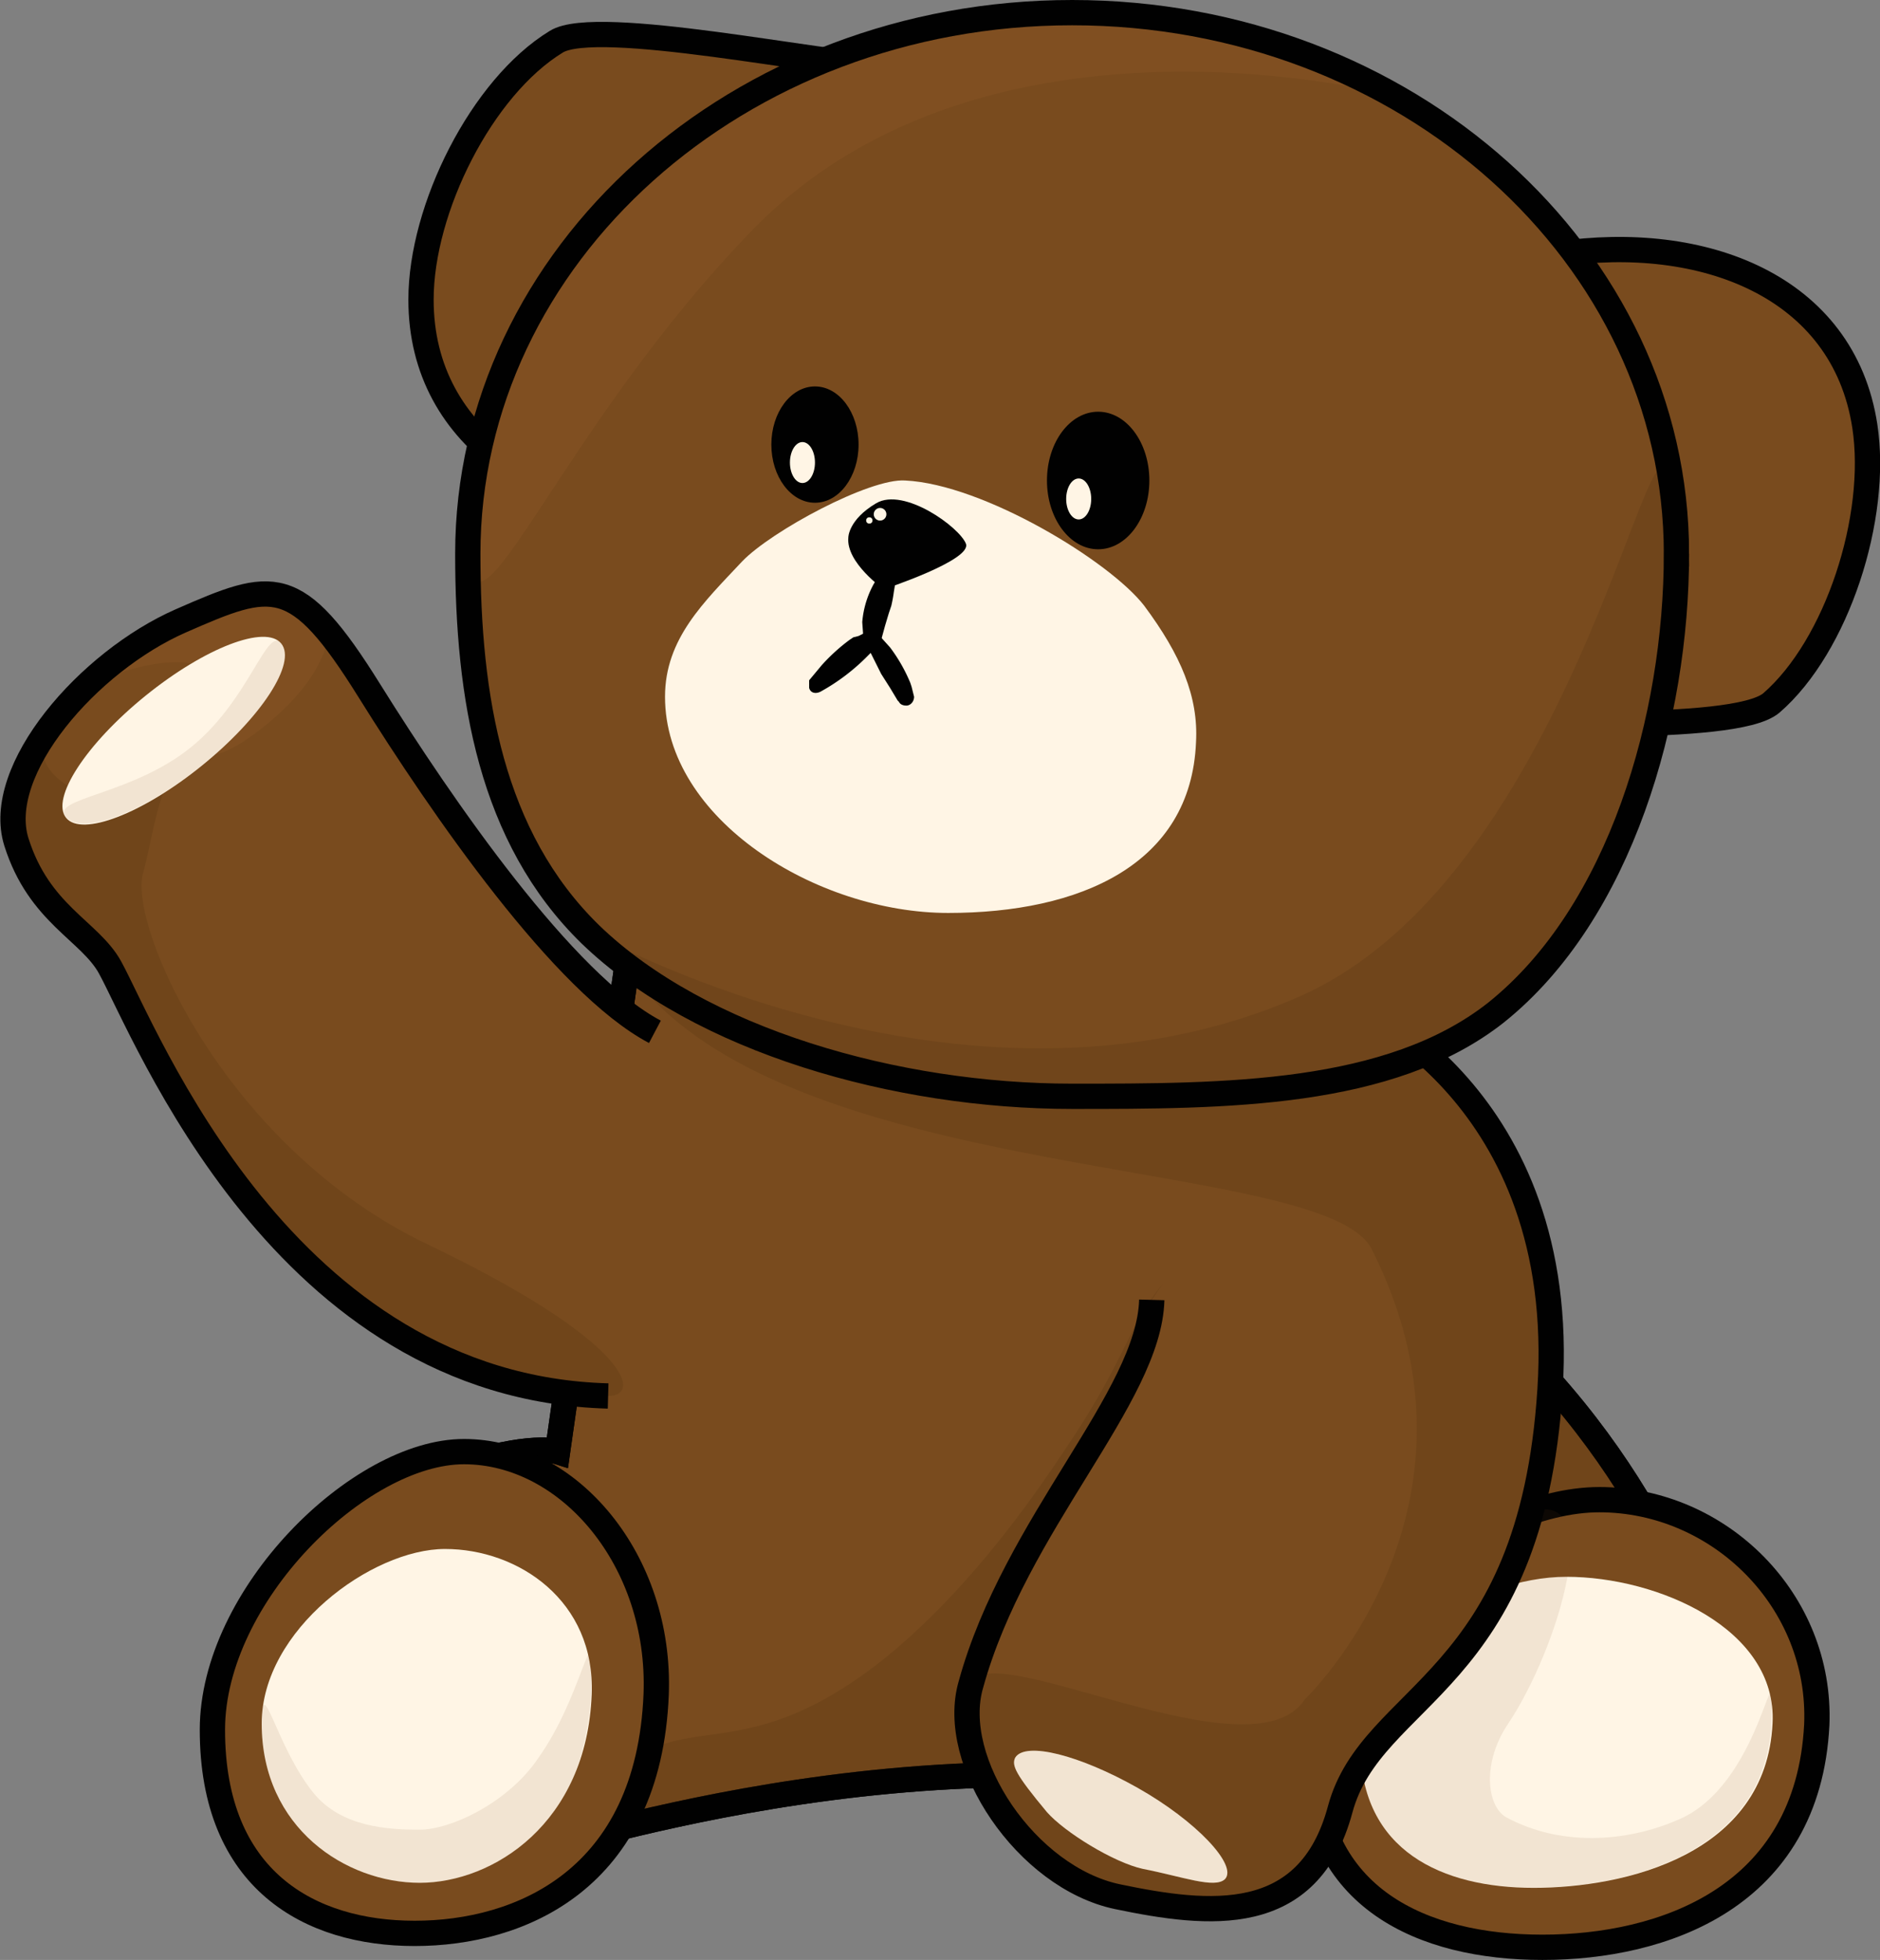 <svg xmlns="http://www.w3.org/2000/svg" id="Layer_1" x="0" y="0" version="1.1" viewBox="0 0 1487 1550" xml:space="preserve"><rect x="0" y="0" width="1487" height="1550" fill="#808080" stroke="none"/><style>.st0{fill:#794b1e;stroke:#010101;stroke-width:20}.st1{opacity:.53;fill:#694118}.st2{fill:none;stroke:#010101;stroke-width:20}.st3{fill:#fff5e5}.st4{opacity:.1}.st4,.st5{fill:#794b1e}.st6{opacity:.5;fill:#885525}.st7{fill:#794b1e;stroke:#010101;stroke-width:20}.st10{fill:#010101}</style><path d="M510 665l-69 483s-22-7-81 13c-59 19 88 277 88 277s-16 12-7 18 342-115 661-9 247-142 247-142-38-148-186-274-124-351-124-351l-529-15z" class="st0"/><path d="M1005 1324s11-251-58-267c-5-1 20-84 18-83-77 60-56 71-117 164-14 20-113 181-232 222-37 13-66 11-90 19-59 20-78 59-78 59s-16 12-7 18 342-115 661-9 247-142 247-142-38-148-186-274-124-351-124-351l-34 644z" class="st1"/><path d="M510 665l-69 483s-22-7-81 13c-59 19 88 277 88 277s-16 12-7 18 342-115 661-9 247-142 247-142-38-148-186-274-124-351-124-351l-529-15z" class="st2"/><path d="M519 1340c-6 147-108 189-191 189s-160-42-160-161c0-106 116-220 199-220s156 86 152 192z" class="st0"/><path d="M468 1340c-4 102-78 149-136 149s-125-43-125-126c0-74 87-138 145-138s119 41 116 115z" class="st3"/><path d="M468 1322c0 128-78 167-136 167s-125-43-125-126c0-43 11 18 41 55 22 27 59 29 84 29 24 0 70-21 94-57 34-48 42-111 42-68z" class="st4"/><path d="M1437 1364c-7 137-122 176-217 176s-182-39-182-150c0-98 132-204 227-204s176 80 172 178z" class="st0"/><path d="M1402 1363c-5 104-117 130-189 130s-137-29-137-113c0-75 91-133 163-133s167 41 163 116z" class="st3"/><path d="M1401 1363c-5 104-117 130-189 130-72 1-138-29-138-113 0-25 109-175 136-184 61-21 23 107-17 167-21 31-17 65-2 74 46 25 101 19 141 0 64-32 72-149 69-74z" class="st4"/><path d="M481 1104c-257-7-365-286-394-339-16-29-56-42-74-99s57-143 130-175 91-38 149 55 151 219 223 258" class="st5"/><path d="M15 621c7 8-11 28 3 59 21 48 42 36 63 76 49 93 112 199 182 263 88 81 176 85 218 85 28 0 16-44-143-120S102 734 113 691c7-24 11-63 25-81 8-12 30-52-57 6-21 15-15 13-28 5-30-19-16-42-16-42l-22 42z" class="st1"/><path d="M168 560c19-9 9-59-85-24-23 8-3-12 60-46 37-20 83-24 117 7 0 0 3 35-53 79-66 52-60-7-39-16z" class="st6"/><ellipse cx="137.6" cy="577.5" class="st3" rx="109.5" ry="35.5" transform="rotate(-39 138 578)"/><path d="M223 509c12 15-16 58-63 96s-95 56-108 41c-12-15 52-17 99-55s60-97 72-82z" class="st4"/><path d="M911 1028c-2 77-108 177-143 304-18 61 44 153 116 168s151 24 176-69 151-98 166-332-156-304-156-304" class="st5"/><path d="M1045 764s195 100 181 335-142 238-166 332-104 84-176 69-136-108-116-168c13-40 222 76 264 12 0 0 157-150 53-356-42-84-581-41-617-295-3-21 587 92 577 71z" class="st1"/><path d="M969 1486c-8 8-34-2-65-8-23-5-62-29-76-45-25-30-28-37-25-43 8-13 51-2 97 24s79 61 69 72z" class="st3"/><path d="M969 1486c-8 8-34-2-65-8-23-5-62-29-76-45-25-30-28-37-25-43 8-13 51-2 97 24s79 61 69 72z" class="st4"/><path d="M911 1028c-2 77-108 177-143 304-18 61 44 153 116 168s151 24 176-69 151-98 166-332-156-304-156-304" class="st2"/><path d="M754 237c0 113-85 172-201 172s-220-59-220-172c0-72 48-168 107-204 32-20 215 19 257 19 116 0 57 72 57 185zM1059 401c-17-112 58-183 173-200s226 25 243 136c11 72-22 174-74 219-30 25-217 13-258 19-115 18-67-62-84-174z" class="st7"/><path fill="#794b1e" stroke="#010101" stroke-width=".3" d="M1326 438c0 129-44 284-143 363-84 66-214 66-335 66-139 0-294-44-381-128-79-77-97-188-97-301 0-236 214-428 478-428s478 192 478 428z"/><path d="M370 438c-17-226 301-579 734-362 0 0-321-86-508 105-153 157-220 344-226 257z" class="st6"/><path fill="#694118" d="M1028 788c242-107 293-590 293-354 0 129-43 284-143 363-84 66-214 66-335 66-138 0-293-44-380-128 0 0 299 170 565 53z" opacity=".5"/><path d="M946 587c-4 97-92 135-196 135s-224-74-224-171c0-46 31-75 61-107 23-24 101-66 129-64 62 3 162 64 189 99 29 39 43 72 41 108z" class="st3"/><path d="M640 538l10-12a148 148 0 0122-20l3-2 4-1 4-2h1v-1h4l6-1 1 3 9 10a128 128 0 0116 28l1 3 1 4 1 4c0 4-3 7-6 7s-5-1-6-3l-1-1-6-10-7-11-6-12-6-12 7 2v2h-1v1l-2 2-3 3-2 2a162 162 0 01-35 26c-4 2-8 1-9-3v-6z" class="st10"/><path d="M708 462l-1 6a113 113 0 01-2 11l-2 6-3 10-3 11h-14l-1-14a75 75 0 019-30l3-5 14 5z" class="st10"/><path d="M671 425s0-14 22-27 66 19 71 32-65 36-65 36-30-21-28-41z" class="st10"/><circle cx="687.6" cy="411.6" r="2.5" class="st3"/><circle cx="696.1" cy="406.7" r="5" class="st3"/><ellipse cx="644.6" cy="351.6" class="st10" rx="34.5" ry="46"/><ellipse cx="868.6" cy="380" class="st10" rx="40.5" ry="54.4"/><ellipse cx="634.7" cy="365.8" class="st3" rx="9.9" ry="16.2"/><ellipse cx="853.2" cy="394.6" class="st3" rx="9.9" ry="16.2"/><path d="M481 1104c-257-7-365-286-394-339-16-29-56-42-74-99s57-143 130-175 91-38 149 55 154 232 226 270m808-378c0 129-44 284-143 363-84 66-214 66-335 66-139 0-294-44-381-128-79-77-97-188-97-301 0-236 214-428 478-428s478 192 478 428z" class="st2"/></svg>